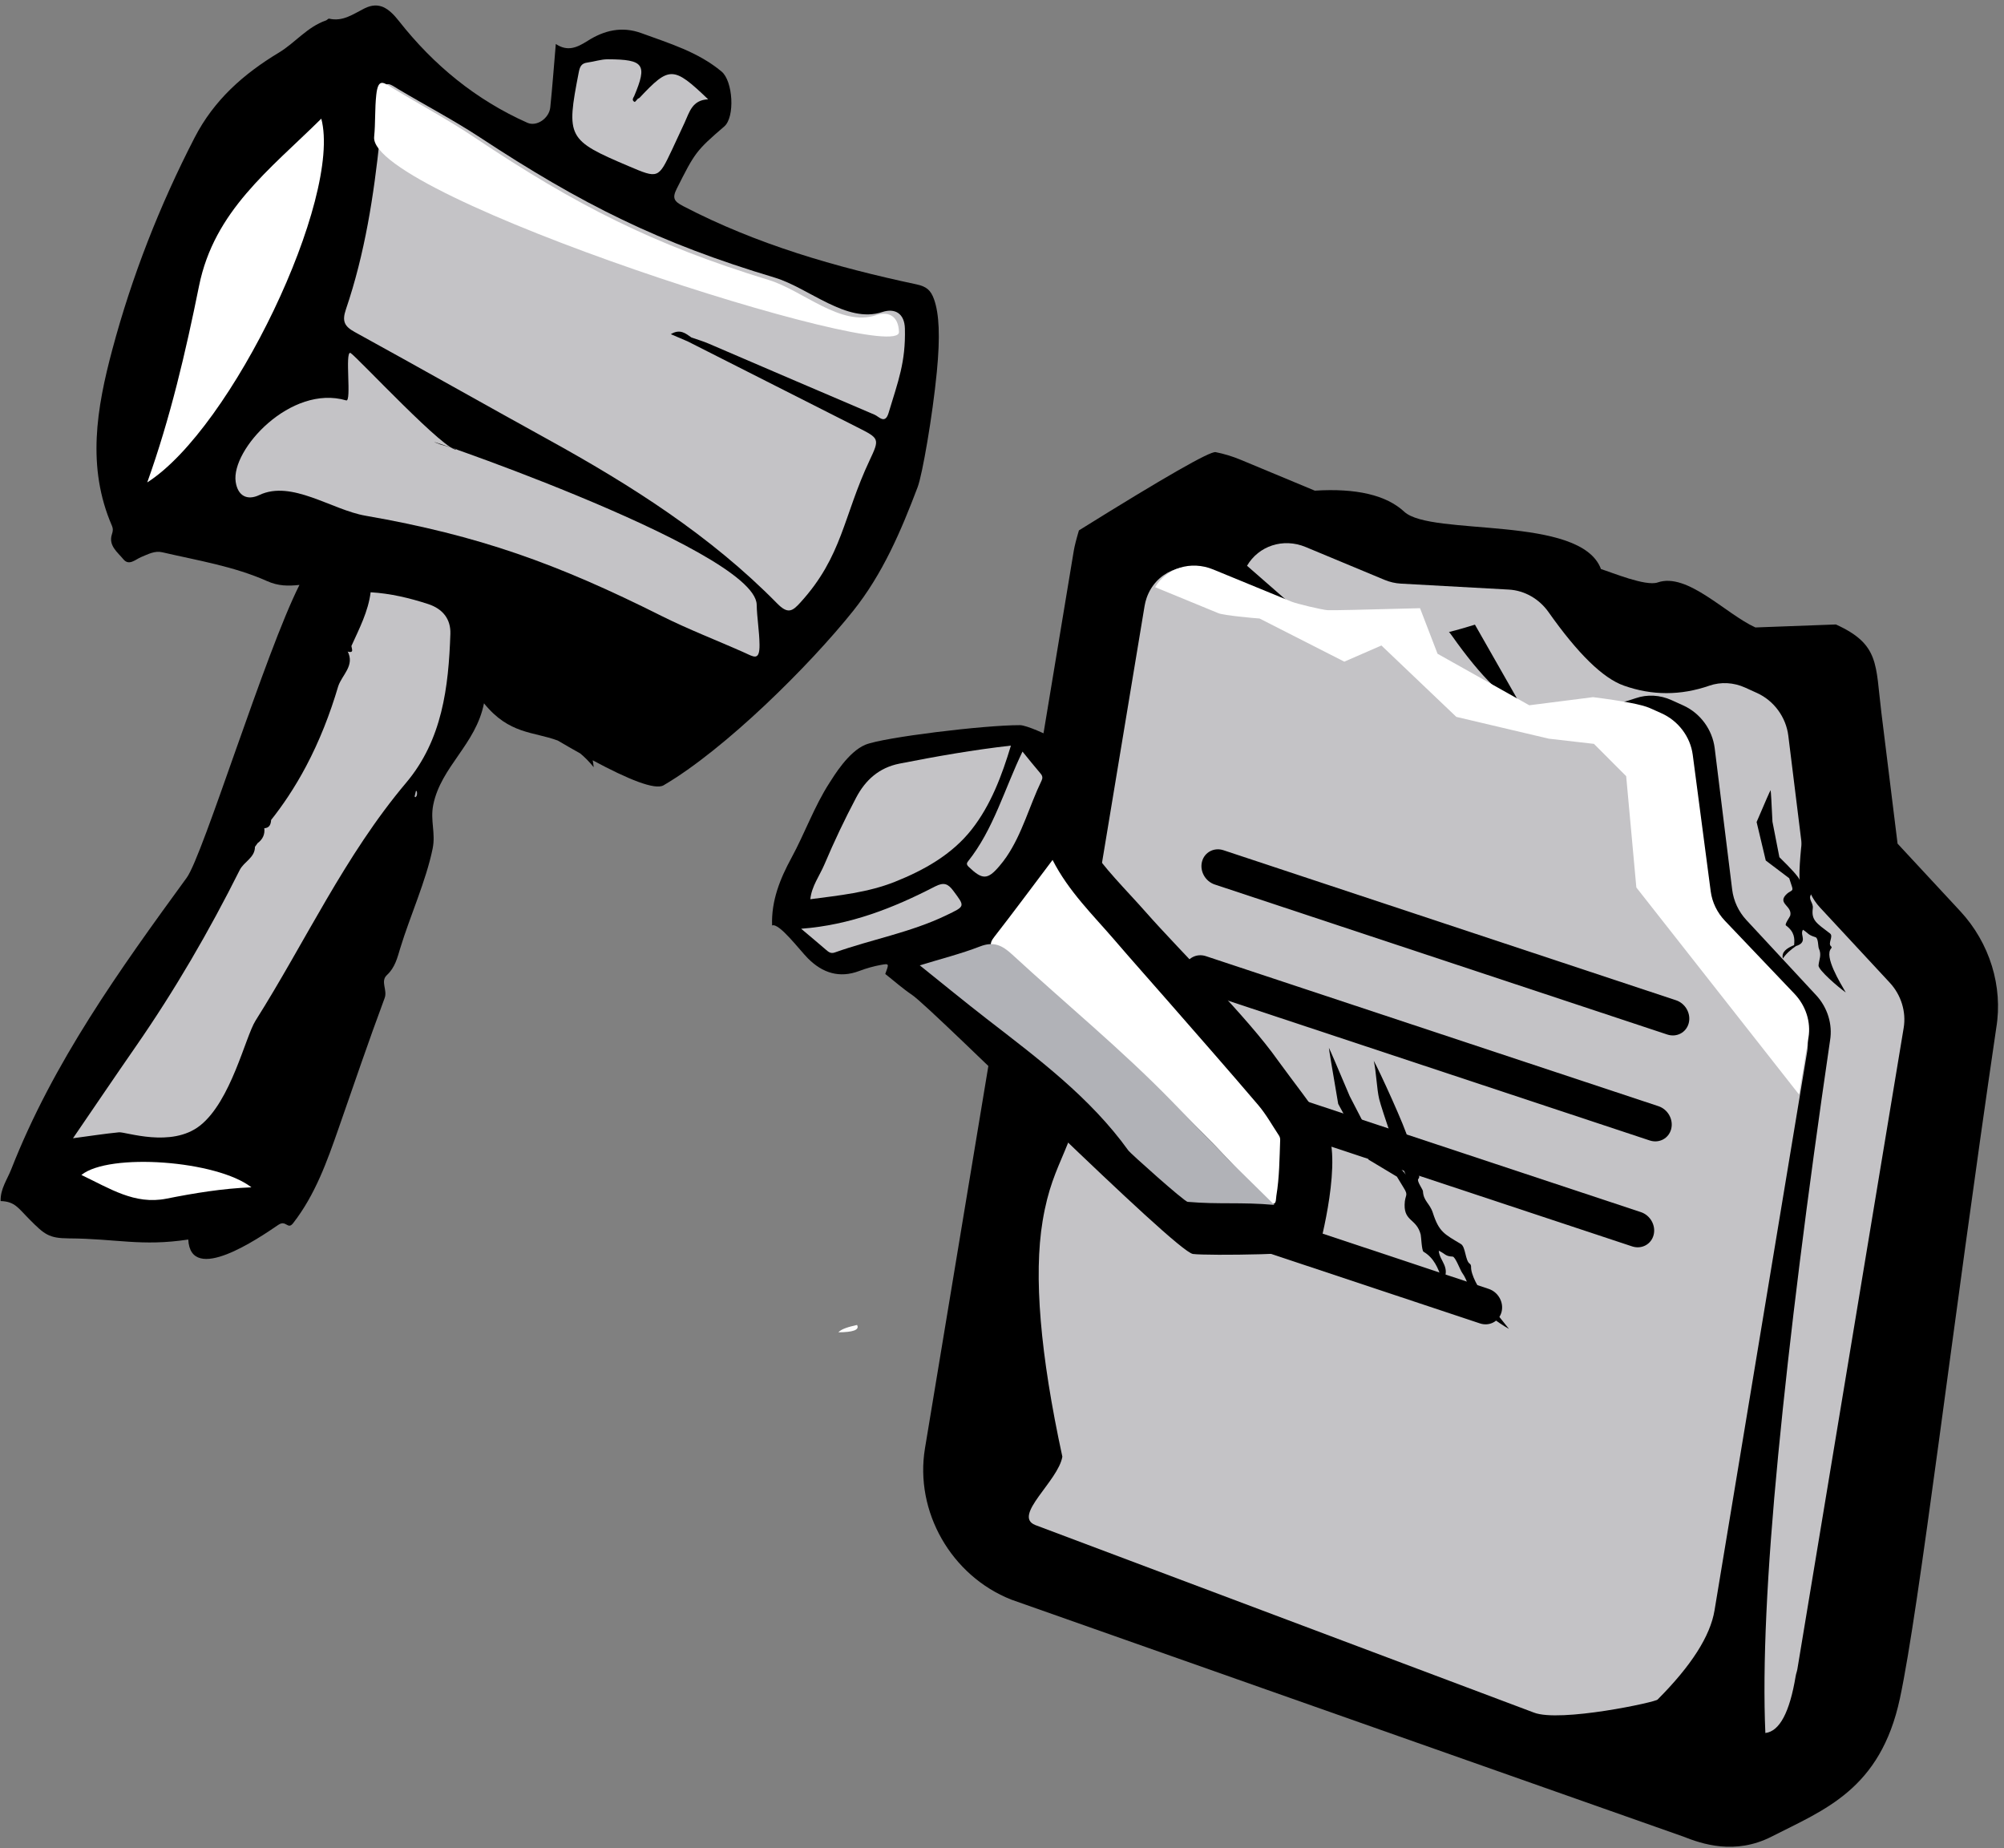<?xml version="1.0" encoding="UTF-8"?>
<svg width="308px" height="284px" viewBox="0 0 308 284" version="1.1" xmlns="http://www.w3.org/2000/svg" xmlns:xlink="http://www.w3.org/1999/xlink">
    <rect x="0" y="0" width="308" height="284" fill="#808080" stroke="none"/>
    <!-- Generator: Sketch 61 (89581) - https://sketch.com -->
    <title>notice</title>
    <desc>Created with Sketch.</desc>
    <g id="Illustrations" stroke="none" stroke-width="1" fill="none" fill-rule="evenodd">
        <g id="Other" transform="translate(-1095, -1986)">
            <g id="notice" transform="translate(1093, 1982)">
                <g id="Group-17-Copy" transform="translate(139, 70)">
                    <g id="Group-16-Copy-2">
                        <g id="Group-15" transform="translate(0.308, 0.62)">
                            <g id="Group-19" transform="translate(88.286, 110.241) scale(-1, 1) rotate(-4) translate(-88.286, -110.241) translate(7.786, 5.741)">
                                <path d="M21.799,32.846 C23.228,25.532 22.769,22.433 29.713,19.849 L42.016,21.171 C46.744,19.412 53.043,13.421 57.485,15.319 C59.283,16.087 64.667,14.259 66.321,13.877 C70.013,5.729 92.694,10.735 97.094,7.198 C100.027,4.839 104.675,4.081 111.038,4.923 C117.952,2.595 121.847,1.283 122.722,0.989 C124.035,0.547 125.352,0.248 126.657,0.082 C127.527,-0.025 134.234,4.462 146.778,13.546 C147.091,14.956 147.283,16.024 147.351,16.749 L160.542,155.914 C161.469,165.701 155.153,175.17 145.696,178.171 L40.137,207.286 C37.237,208.207 32.019,209.63 26.55,206.336 C18.798,201.667 10.402,197.977 8.386,183.802 C6.37,169.627 4.356,126.504 0.8,79.967 C0.191,73.543 2.717,67.015 7.572,62.467 L17.906,52.787 L21.799,32.846 Z" id="Path" fill="#000000" fill-rule="nonzero"></path>
                                <path d="M46.161,63.577 C45.827,65.291 44.944,66.878 43.654,68.086 L32.159,78.854 C30.28,80.614 29.302,83.141 29.538,85.628 C33.189,124.146 35.927,153.034 37.752,172.293 C38.128,176.262 40.715,181.014 45.513,186.55 C45.548,186.926 60.285,191.177 64.364,189.883 L142.803,166.486 C146.463,165.325 139.748,159.5 139.389,155.712 C143.892,140.234 145.743,128.266 144.942,119.808 C143.988,109.743 140.722,109.1 139.315,94.255 C138.807,88.897 140.355,71.415 139.788,65.434 C139.008,57.207 137.713,43.542 135.902,24.438 C135.862,24.017 135.788,23.602 135.68,23.198 C134.598,19.146 130.429,16.97 126.368,18.337 L113.948,22.519 C113.114,22.8 112.247,22.937 111.386,22.925 L94.771,22.68 C92.373,22.645 90.026,23.769 88.442,25.712 C83.501,31.771 79.395,35.256 76.125,36.165 C71.678,37.401 67.303,37.099 63,35.261 C61.28,34.526 59.31,34.496 57.479,35.177 L55.62,35.869 C52.932,36.869 50.909,39.261 50.356,42.093 L46.161,63.577 Z" id="Path" fill="#C4C3C6" fill-rule="nonzero"></path>
                                <path d="M120.626,17.165 L112.724,23.149 L93.771,26.241 C92.173,26.218 89.266,25.387 85.051,23.748 L75.512,38.064 C67.779,36.112 62.478,34.523 59.609,33.297 C57.89,32.562 55.919,32.533 54.089,33.214 L52.229,33.905 C49.541,34.906 47.518,37.298 46.965,40.129 L42.77,61.613 C42.436,63.327 41.553,64.914 40.263,66.123 L28.769,76.89 C26.889,78.65 25.911,81.177 26.147,83.664 C28,108.081 29.169,129.44 29.656,147.741 C30.144,166.043 29.806,180.308 28.644,190.536 C26.485,190.129 25.139,187.115 24.606,181.492 C24.57,181.112 24.454,180.76 24.418,180.385 L14.994,80.956 C14.759,78.469 15.737,75.942 17.616,74.182 L29.111,63.414 C30.401,62.206 31.283,60.619 31.618,58.905 L35.813,37.421 C36.365,34.59 38.389,32.197 41.077,31.197 L42.936,30.505 C44.766,29.824 46.737,29.854 48.456,30.589 C52.76,32.427 57.135,32.729 61.581,31.493 C64.852,30.584 68.958,27.099 73.899,21.04 C75.483,19.097 77.829,17.973 80.227,18.009 L96.842,18.253 C97.703,18.265 98.57,18.128 99.405,17.847 L111.825,13.665 C115.403,12.46 119.066,14.008 120.626,17.165 Z" id="Path" fill="#C4C3C6" fill-rule="nonzero"></path>
                                <path d="M57.487,62.306 L30.325,92.299 L29.486,83.453 C29.259,81.055 30.236,78.613 32.106,76.906 L43.543,66.467 C44.826,65.295 45.706,63.76 46.043,62.105 L50.264,41.361 C50.82,38.627 52.834,36.311 55.504,35.333 L57.352,34.657 C58.564,34.214 61.499,33.86 66.158,33.595 L75.853,35.524 L90.471,28.612 L93.645,21.815 C102.491,22.673 107.198,23.105 107.768,23.11 C108.623,23.118 112.598,22.462 113.428,22.187 L125.765,18.096 C129.319,16.917 132.95,18.392 134.49,21.431 L124.489,24.748 C123.659,25.023 118.995,25.123 118.14,25.115 L104.681,30.821 L99.167,27.945 L86.914,38.085 L72.501,40.437 L65.53,40.746 L60.239,45.351 L57.487,62.306 Z" id="Path" fill="#FFFFFF" fill-rule="nonzero"></path>
                                <path d="M50.199,79.169 L121.184,61.023 C122.659,60.646 124.079,61.529 124.354,62.995 C124.355,63 124.356,63.005 124.357,63.01 C124.626,64.489 123.643,65.99 122.157,66.37 L51.173,84.516 C49.697,84.894 48.277,84.011 48.002,82.544 C48.001,82.539 48,82.534 47.999,82.53 C47.73,81.051 48.713,79.549 50.199,79.169 Z" id="Rectangle" fill="#000000"></path>
                                <path d="M53.313,112.023 L124.297,93.877 C125.773,93.5 127.193,94.383 127.468,95.849 C127.469,95.854 127.47,95.859 127.471,95.864 C127.74,97.343 126.757,98.844 125.271,99.224 L54.287,117.37 C52.811,117.747 51.391,116.865 51.116,115.398 C51.115,115.393 51.114,115.388 51.113,115.383 C50.844,113.905 51.827,112.403 53.313,112.023 Z" id="Rectangle-Copy-5" fill="#000000"></path>
                                <path d="M51.756,95.596 L122.74,77.45 C124.216,77.073 125.636,77.956 125.911,79.422 C125.912,79.427 125.913,79.432 125.914,79.437 C126.183,80.916 125.2,82.417 123.714,82.797 L52.73,100.943 C51.254,101.321 49.834,100.438 49.559,98.971 C49.558,98.966 49.557,98.961 49.556,98.957 C49.287,97.478 50.27,95.976 51.756,95.596 Z" id="Rectangle-Copy-4" fill="#000000"></path>
                                <path d="M75.817,125.424 L124.128,113.017 C125.611,112.636 127.04,113.522 127.318,114.996 C127.319,115.002 127.321,115.008 127.322,115.015 C127.592,116.504 126.603,118.017 125.107,118.401 L76.795,130.808 C75.312,131.189 73.884,130.303 73.605,128.829 C73.604,128.823 73.603,128.817 73.602,128.811 C73.331,127.321 74.32,125.809 75.817,125.424 Z" id="Rectangle-Copy-7" fill="#000000"></path>
                            </g>
                        </g>
                    </g>
                    <path d="M62.378,115.256 C63.764,115.615 64.902,116.134 65.999,116.758 C66.562,117.398 67.232,117.599 68.061,117.538 C68.81,117.482 69.569,117.197 70.407,117.401 C69.607,118.247 69.287,118.063 68.882,119.154 C68.74,119.538 66.542,119.626 66.133,119.754 C64.515,120.258 63.325,119.964 61.721,119.991 C60.564,120.01 56.673,122.957 55.639,123.95 C57.957,123.076 64.215,120.532 66.526,121.362 C66.671,121.414 66.903,121.416 67.01,121.326 C67.653,120.779 69.677,121.52 70.322,120.961 C72.565,119.017 73.11,118.323 76.22,118.335 C77.766,118.342 78.362,117.512 79.861,117.917 C80.112,117.985 81.642,117.468 81.851,117.807 C82.293,118.524 83.081,117.647 83.775,117.345 C85.281,116.689 86.582,117.987 88.194,118.212 C89.612,118.41 99.841,117.232 101.246,116.917 C99.623,116.783 97.008,116.022 95.387,115.893 C93.818,115.768 84.691,115.918 83.103,116.19 C83.93,115.948 85.669,114.947 88.319,113.187 L97.222,111.722 C102.118,111.3 104.803,111.053 105.279,110.98 C105.074,110.916 102.193,110.481 96.635,109.673 L87.032,111.474 L83.217,114.798 C82.154,115.046 81.51,115.199 81.286,115.256 C79.79,115.639 80.274,115.122 78.743,114.593 C76.277,113.741 76.153,115.685 73.617,115.526 C73.304,115.506 71.224,114.906 70.975,115.126 C69.575,116.367 67.887,116.475 66.182,116.501 C65.132,115.579 63.997,114.936 62.378,115.256 Z" id="Path-Copy-9" fill="#000000" transform="translate(80.459, 116.811) rotate(-108) translate(-80.459, -116.811) "></path>
                    <path d="M129.414,69.035 C130.236,69.458 130.911,70.069 131.561,70.804 C131.896,71.556 132.293,71.793 132.785,71.721 C133.229,71.655 133.679,71.32 134.177,71.561 C133.702,72.555 133.512,72.339 133.272,73.623 C133.187,74.074 131.884,74.178 131.641,74.328 C130.681,74.921 129.975,74.574 129.023,74.605 C128.337,74.628 126.028,78.094 125.414,79.262 C126.79,78.234 130.503,75.242 131.873,76.22 C131.96,76.281 132.097,76.283 132.16,76.177 C132.542,75.534 133.742,76.406 134.125,75.748 C135.456,73.462 135.78,72.645 137.624,72.661 C138.542,72.668 138.896,71.693 139.785,72.169 C139.934,72.249 140.842,71.642 140.965,72.04 C141.227,72.884 141.695,71.852 142.106,71.497 C143,70.725 143.772,72.253 144.728,72.518 C145.569,72.752 151.638,71.367 152.471,70.997 C151.508,70.839 149.957,69.944 148.996,69.792 C148.065,69.644 142.65,69.819 141.708,70.138 C142.199,69.854 143.231,68.676 144.803,66.606 L150.085,64.885 C152.989,64.389 154.582,64.099 154.865,64.014 C154.743,63.938 153.034,63.425 149.737,62.474 L144.04,64.591 L141.776,68.501 C141.145,68.793 140.763,68.972 140.63,69.039 C139.743,69.49 140.03,68.881 139.122,68.259 C137.659,67.255 137.585,69.543 136.081,69.355 C135.896,69.332 134.662,68.625 134.514,68.885 C133.683,70.343 132.682,70.471 131.67,70.5 C131.048,69.415 130.375,68.659 129.414,69.035 Z" id="Path-Copy-10" fill="#000000" transform="translate(140.14, 70.868) rotate(-83) translate(-140.14, -70.868) "></path>
                </g>
                <g id="Group-20" transform="translate(108.5, 112.5) scale(-1, 1) translate(-108.5, -112.5) ">
                    <g id="Group-11" transform="translate(54.047, 160.552) scale(-1, 1) rotate(-286) translate(-54.047, -160.552) translate(-0.453, 120.052)">
                        <g id="Group-7" transform="translate(54.454, 40.574) rotate(-98) translate(-54.454, -40.574) translate(21.454, -9.426)">
                            <path d="M47.59,7.132 C48.503,7.542 50.932,10.262 51.382,11.028 C52.102,12.258 53.61,13.465 53.344,14.707 C53.103,15.828 51.507,16.661 50.499,17.611 C49.235,18.803 47.988,20.016 46.68,21.157 C46.06,21.697 45.97,22.066 46.599,22.67 C47.203,23.249 47.666,23.973 48.22,24.607 C49.063,25.573 49.51,26.604 49.72,27.952 C50.432,32.516 52.185,36.813 53.558,41.202 C56.088,49.282 61.228,62.103 62.872,70.42 C63.727,74.483 64.822,78.513 65.375,82.617 C66.09,87.931 57.128,98.985 56.82,99.327 C56.201,100.014 40.774,93.362 38.829,92.184 C36.503,90.774 17.647,41.563 15.59,38.274 C14.658,36.781 13.925,35.162 13.124,33.643 C14.292,32.432 14.381,32.415 13.088,32.098 C11.975,31.825 10.819,31.66 9.673,31.595 C6.39,31.409 4.378,29.563 3.252,26.647 C2.597,24.948 1.439,19.796 0.268,19.756 C1.688,16.225 4.322,13.687 7.199,11.485 C10.583,8.896 13.665,5.649 17.231,3.327 C18.228,2.678 21.833,0.128 24.682,0.218 C27.653,0.311 42.58,4.883 47.59,7.132 Z" id="Path" fill="#000000"></path>
                            <path d="M45.042,9.437 C41.897,13.078 38.5,16.539 34.271,18.767 C29.946,21.045 25.068,21.494 20.221,21.303 C15.761,21.125 11.524,19.722 7.274,18.462 C8.278,16.713 10.044,15.754 11.453,14.438 C14.222,11.853 17.107,9.379 20.085,7.045 C22.461,5.183 25.139,4.284 28.285,5.003 C33.923,6.292 39.525,7.693 45.042,9.437 Z" id="Fill-15-Copy" fill="#C4C3C6"></path>
                            <path d="M4.141,22.033 C11.272,24.586 18.385,24.888 25.56,24.472 C27.109,24.382 27.582,24.894 27.88,26.226 C28.546,29.202 28.623,29.123 25.322,29.219 C19.252,29.395 13.373,27.929 7.38,27.466 C6.714,27.415 6.521,26.979 6.296,26.501 C5.644,25.11 4.963,23.732 4.141,22.033" id="Fill-77-Copy" fill="#C4C3C6"></path>
                            <path d="M46.293,11 C46.699,12.486 47.052,13.865 47.459,15.225 C47.601,15.702 47.47,16.004 47.151,16.274 C43.875,19.04 41.128,22.51 37.473,24.77 C36.966,25.084 36.44,25.365 35.906,25.622 C33.368,26.844 32.637,26.513 31.533,23.812 C31.339,23.337 31.488,23.159 31.781,23.006 C37.352,20.121 41.431,15.113 46.293,11" id="Fill-79-Copy" fill="#C4C3C6"></path>
                            <path d="M43.744,28.09 C44.031,33.559 46,38.391 47.479,43.347 C48.649,47.268 49.904,51.162 51.107,55.073 C53.186,61.826 55.299,68.568 57.295,75.346 C57.828,77.155 57.994,79.077 58.308,80.951 C58.344,81.163 58.3,81.424 58.205,81.616 C56.939,84.197 55.758,86.827 54.172,89.229 C53.921,89.607 53.708,90.297 53.244,90.176 C52.793,90.057 52.5,89.499 52.318,88.935 C51.477,86.324 50.587,83.73 49.69,81.139 C44.586,66.411 37.533,52.585 30.802,38.611 C30.593,38.177 30.429,37.709 30.156,37.321 C29.504,36.391 29.61,35.859 30.688,35.284 C34.985,32.99 39.229,30.59 43.744,28.09" id="Fill-73-Copy" fill="#FFFFFF"></path>
                            <path d="M53.328,90.388 C48.798,87.863 45.649,86.912 41.342,84.535 C40.867,84.273 36.328,74.12 36.232,73.657 C34.174,63.745 29.274,55.054 24.561,46.277 C22.522,42.482 20.596,38.628 18.509,34.588 C21.843,34.992 24.989,35.542 28.155,35.7 C30.413,35.813 31.334,36.924 32.166,38.851 C36.564,49.047 41.563,58.981 45.409,69.418 C46.935,73.558 48.454,77.699 50.062,82.071 L53.328,90.388 Z" id="Fill-75-Copy" fill="#B1B2B7"></path>
                        </g>
                    </g>
                    <g id="Group-10" transform="translate(143.661, 107.835) scale(1, -1) rotate(-183) translate(-143.661, -107.835) translate(67.661, 3.835)">
                        <path d="M46.549,87.913 C41.546,85.354 36.027,84.177 30.656,82.628 C29.512,82.297 28.449,82.818 27.382,83.192 C26.48,83.508 25.445,84.498 24.624,83.381 C23.79,82.246 22.411,81.164 23.076,79.454 C23.261,78.976 23.322,78.629 23.15,78.17 C19.709,68.953 21.756,59.958 24.616,51.136 C28.221,40.017 33.036,29.404 38.946,19.273 C42.225,13.653 46.951,9.889 52.599,6.877 C55.148,5.518 57.143,3.163 60.066,2.332 C60.24,2.282 60.425,2.046 60.55,2.082 C62.645,2.688 64.259,1.585 66.06,0.799 C68.379,-0.213 69.824,0.981 71.266,3.027 C76.209,10.038 82.433,15.73 90.156,19.659 C91.541,20.364 93.526,19.153 93.787,17.479 C94.275,14.347 94.673,11.2 95.145,7.794 C96.902,9.102 98.379,8.514 100.055,7.571 C102.643,6.112 105.395,5.548 108.401,6.832 C112.614,8.632 116.929,10.164 120.375,13.366 C122.037,14.91 122.092,20.453 120.331,21.81 C115.794,25.308 115.597,25.631 112.556,30.953 C111.74,32.379 112.018,32.891 113.397,33.703 C124.392,40.185 136.323,44.298 148.575,47.584 C150.077,47.987 150.726,48.588 151.151,50.038 C151.809,52.283 151.814,55.693 150.986,61.197 C149.972,67.935 147.935,76.849 147.122,78.695 C144.212,85.306 141.061,91.741 136.211,97.197 C129.085,105.213 115.471,117.377 105.726,122.419 C104.372,123.12 100.329,121.223 95.047,118.012 C95.092,118.316 95.126,118.666 95.145,119.08 C94.497,118.189 93.846,117.464 93.195,116.865 C92.116,116.185 90.997,115.461 89.848,114.703 C86.152,113.104 82.445,113.379 78.818,108.396 C77.239,114.653 71.716,117.749 70.217,123.563 C69.598,125.966 70.391,127.897 69.766,130.298 C68.499,135.166 65.749,140.486 64.025,145.225 C63.486,146.709 63.064,148.211 61.742,149.309 C60.637,150.227 61.735,151.597 61.202,152.826 C58.394,159.302 55.781,165.861 53.109,172.395 C51.053,177.424 48.984,182.428 45.351,186.63 C44.439,187.685 44.317,186.013 43.065,186.772 C39.896,188.696 29.106,195.276 29.12,188.302 C21.835,189.014 18.116,187.591 10.779,187.164 C7.715,186.985 7.079,186.345 4.941,183.966 C3.255,182.089 2.828,181.072 0.628,180.889 C0.671,179.027 1.822,177.627 2.521,176.086 C9.82,159.999 20.753,146.354 31.798,132.758 C34.479,129.456 45.627,98.925 51.451,88.741 C49.743,88.838 48.19,88.752 46.549,87.913 Z" id="Path" fill="#000000"></path>
                        <path d="M39.234,180.798 C34.791,180.738 30.409,181.23 26.091,181.855 C21.146,182.568 17.471,179.816 13.234,177.535 C17.654,174.315 34.144,176.387 39.234,180.798" id="Fill-107" fill="#FFFFFF"></path>
                        <path d="M58.307,99.308 L58.309,99.366 C59.328,99.682 58.951,98.977 58.933,98.534 C60.279,95.927 61.788,93.385 62.316,90.443 C65.335,90.78 68.217,91.626 71.036,92.708 C73.242,93.554 74.418,95.192 74.22,97.473 C73.511,105.635 72.13,113.668 66.229,119.962 C56.242,130.616 49.528,143.484 41.202,155.258 C39.513,157.647 36.813,167.403 31.833,170.917 C27.258,174.145 20.355,171.243 19.349,171.289 C17.115,171.389 14.887,171.624 12.242,171.833 C15.834,167.129 19.206,162.666 22.63,158.243 C29.068,149.926 34.801,141.151 39.981,132.026 C40.704,130.752 42.428,130.255 42.514,128.575 C42.67,128.381 42.826,128.188 42.982,127.994 L42.9,128.069 C43.736,127.525 44.173,126.779 44.097,125.772 L44.074,125.8 C44.904,125.799 45.131,125.253 45.212,124.574 C45.212,124.574 45.136,124.67 45.136,124.669 C46.152,123.522 47.107,122.34 48.005,121.128 C49.08,119.678 50.074,118.183 50.995,116.647 C53.27,112.853 55.098,108.811 56.593,104.582 C57.28,102.861 59.329,101.572 58.307,99.308 Z" id="Fill-13" fill="#C4C3C6"></path>
                        <path d="M131.079,206.79 C131.468,207.577 130.4,207.873 128.158,207.771 C128.621,207.271 129.783,207.008 131.079,206.79" id="Fill-43" fill="#FDFDFD"></path>
                        <path d="M138.303,69.016 C141.649,70.931 141.715,70.944 139.958,74.214 C135.437,82.629 135.053,88.662 128.216,95.447 C126.903,96.751 126.192,97.207 124.608,95.416 C114.921,84.465 103.11,76.087 90.748,68.404 C81.139,62.431 71.6,56.348 61.983,50.387 C60.441,49.432 60.074,48.635 60.794,46.835 C64.16,38.42 65.999,29.587 67.401,20.679 C67.728,18.596 67.715,16.462 68.071,14.332 C68.509,11.704 69.352,12.618 70.644,13.483 C74.689,16.188 78.89,18.678 82.804,21.556 C97.824,32.602 109.433,39.175 126.85,45.401 C132.041,47.256 137.515,53.079 143.081,51.557 C145.081,51.01 146.503,51.95 146.437,54.282 C146.292,59.462 144.983,62.27 143.248,67.102 C142.618,68.857 141.734,67.562 141.103,67.255 C132.781,63.197 124.488,59.08 116.18,54.996 C115.347,54.586 114.462,54.28 113.602,53.926 C112.752,53.264 111.941,52.457 110.464,53.25 C111.42,53.72 112.211,54.109 113.002,54.497 C121.435,59.338 129.864,64.186 138.303,69.016 Z" id="Fill-81" fill="#C4C3C6"></path>
                        <path d="M43.684,59.056 C43.997,57.042 43.984,54.98 44.323,52.922 C44.74,50.382 45.547,51.266 46.783,52.102 C50.651,54.718 54.669,57.126 58.412,59.908 C72.777,70.588 83.879,76.943 100.533,82.965 C105.497,84.759 110.732,90.389 116.054,88.92 C117.966,88.392 119.326,89.301 119.264,91.555 C119.127,96.561 108.304,104.875 100.359,100.925 C99.562,100.529 99.288,108.352 98.465,108.01 C97.653,107.37 86.28,89.78 84.868,90.547 C85.782,91.001 86.539,91.377 87.295,91.752 C95.36,96.433 42.346,67.665 43.684,59.056 Z" id="Fill-81-Copy-2" fill="#C4C3C6" transform="translate(81.463, 79.633) rotate(173) translate(-81.463, -79.633) "></path>
                        <path d="M66.517,20.581 C66.844,18.462 66.831,16.292 67.186,14.126 C67.624,11.454 68.467,12.383 69.758,13.263 C73.799,16.014 77.998,18.546 81.909,21.473 C96.919,32.706 108.519,39.39 125.924,45.721 C131.111,47.607 136.581,53.53 142.143,51.982 C144.142,51.426 145.563,52.382 145.497,54.753 C145.352,60.021 65.116,29.64 66.517,20.581 Z" id="Fill-81-Copy" fill="#FFFFFF"></path>
                        <path d="M107.303,16.848 C107.391,16.809 107.499,16.789 107.564,16.727 C112.409,12.083 112.996,12.112 118.084,17.51 C115.619,17.485 115.114,19.327 114.295,20.878 C113.584,22.227 112.875,23.578 112.151,24.921 C109.793,29.302 109.791,29.301 105.349,27.131 C96.138,22.633 95.969,22.236 98.435,12.347 C98.65,11.481 98.896,10.971 99.844,10.897 C100.902,10.813 101.962,10.503 103.005,10.561 C108.57,10.873 109.058,11.673 106.753,16.427 C106.556,16.736 106.323,17.07 106.779,17.32 C106.844,17.356 107.123,17.015 107.303,16.848" id="Fill-85" fill="#C4C3C6"></path>
                        <path d="M74.909,48.713 C64.39,48.582 54.014,49.654 43.79,51.014 C32.082,52.568 23.382,46.58 13.351,41.618 C23.816,34.609 62.857,39.114 74.909,48.713" id="Fill-107" fill="#FFFFFF" transform="translate(44.13, 44.737) rotate(-248) translate(-44.13, -44.737) "></path>
                        <path d="M67.419,122.137 C67.507,121.844 67.595,121.55 67.682,121.257 C67.729,121.313 67.81,121.363 67.816,121.429 C67.852,121.799 67.796,122.116 67.521,122.257 C67.521,122.257 67.419,122.137 67.419,122.137" id="Fill-119" fill="#B1B2B7"></path>
                    </g>
                </g>
            </g>
        </g>
    </g>
</svg>